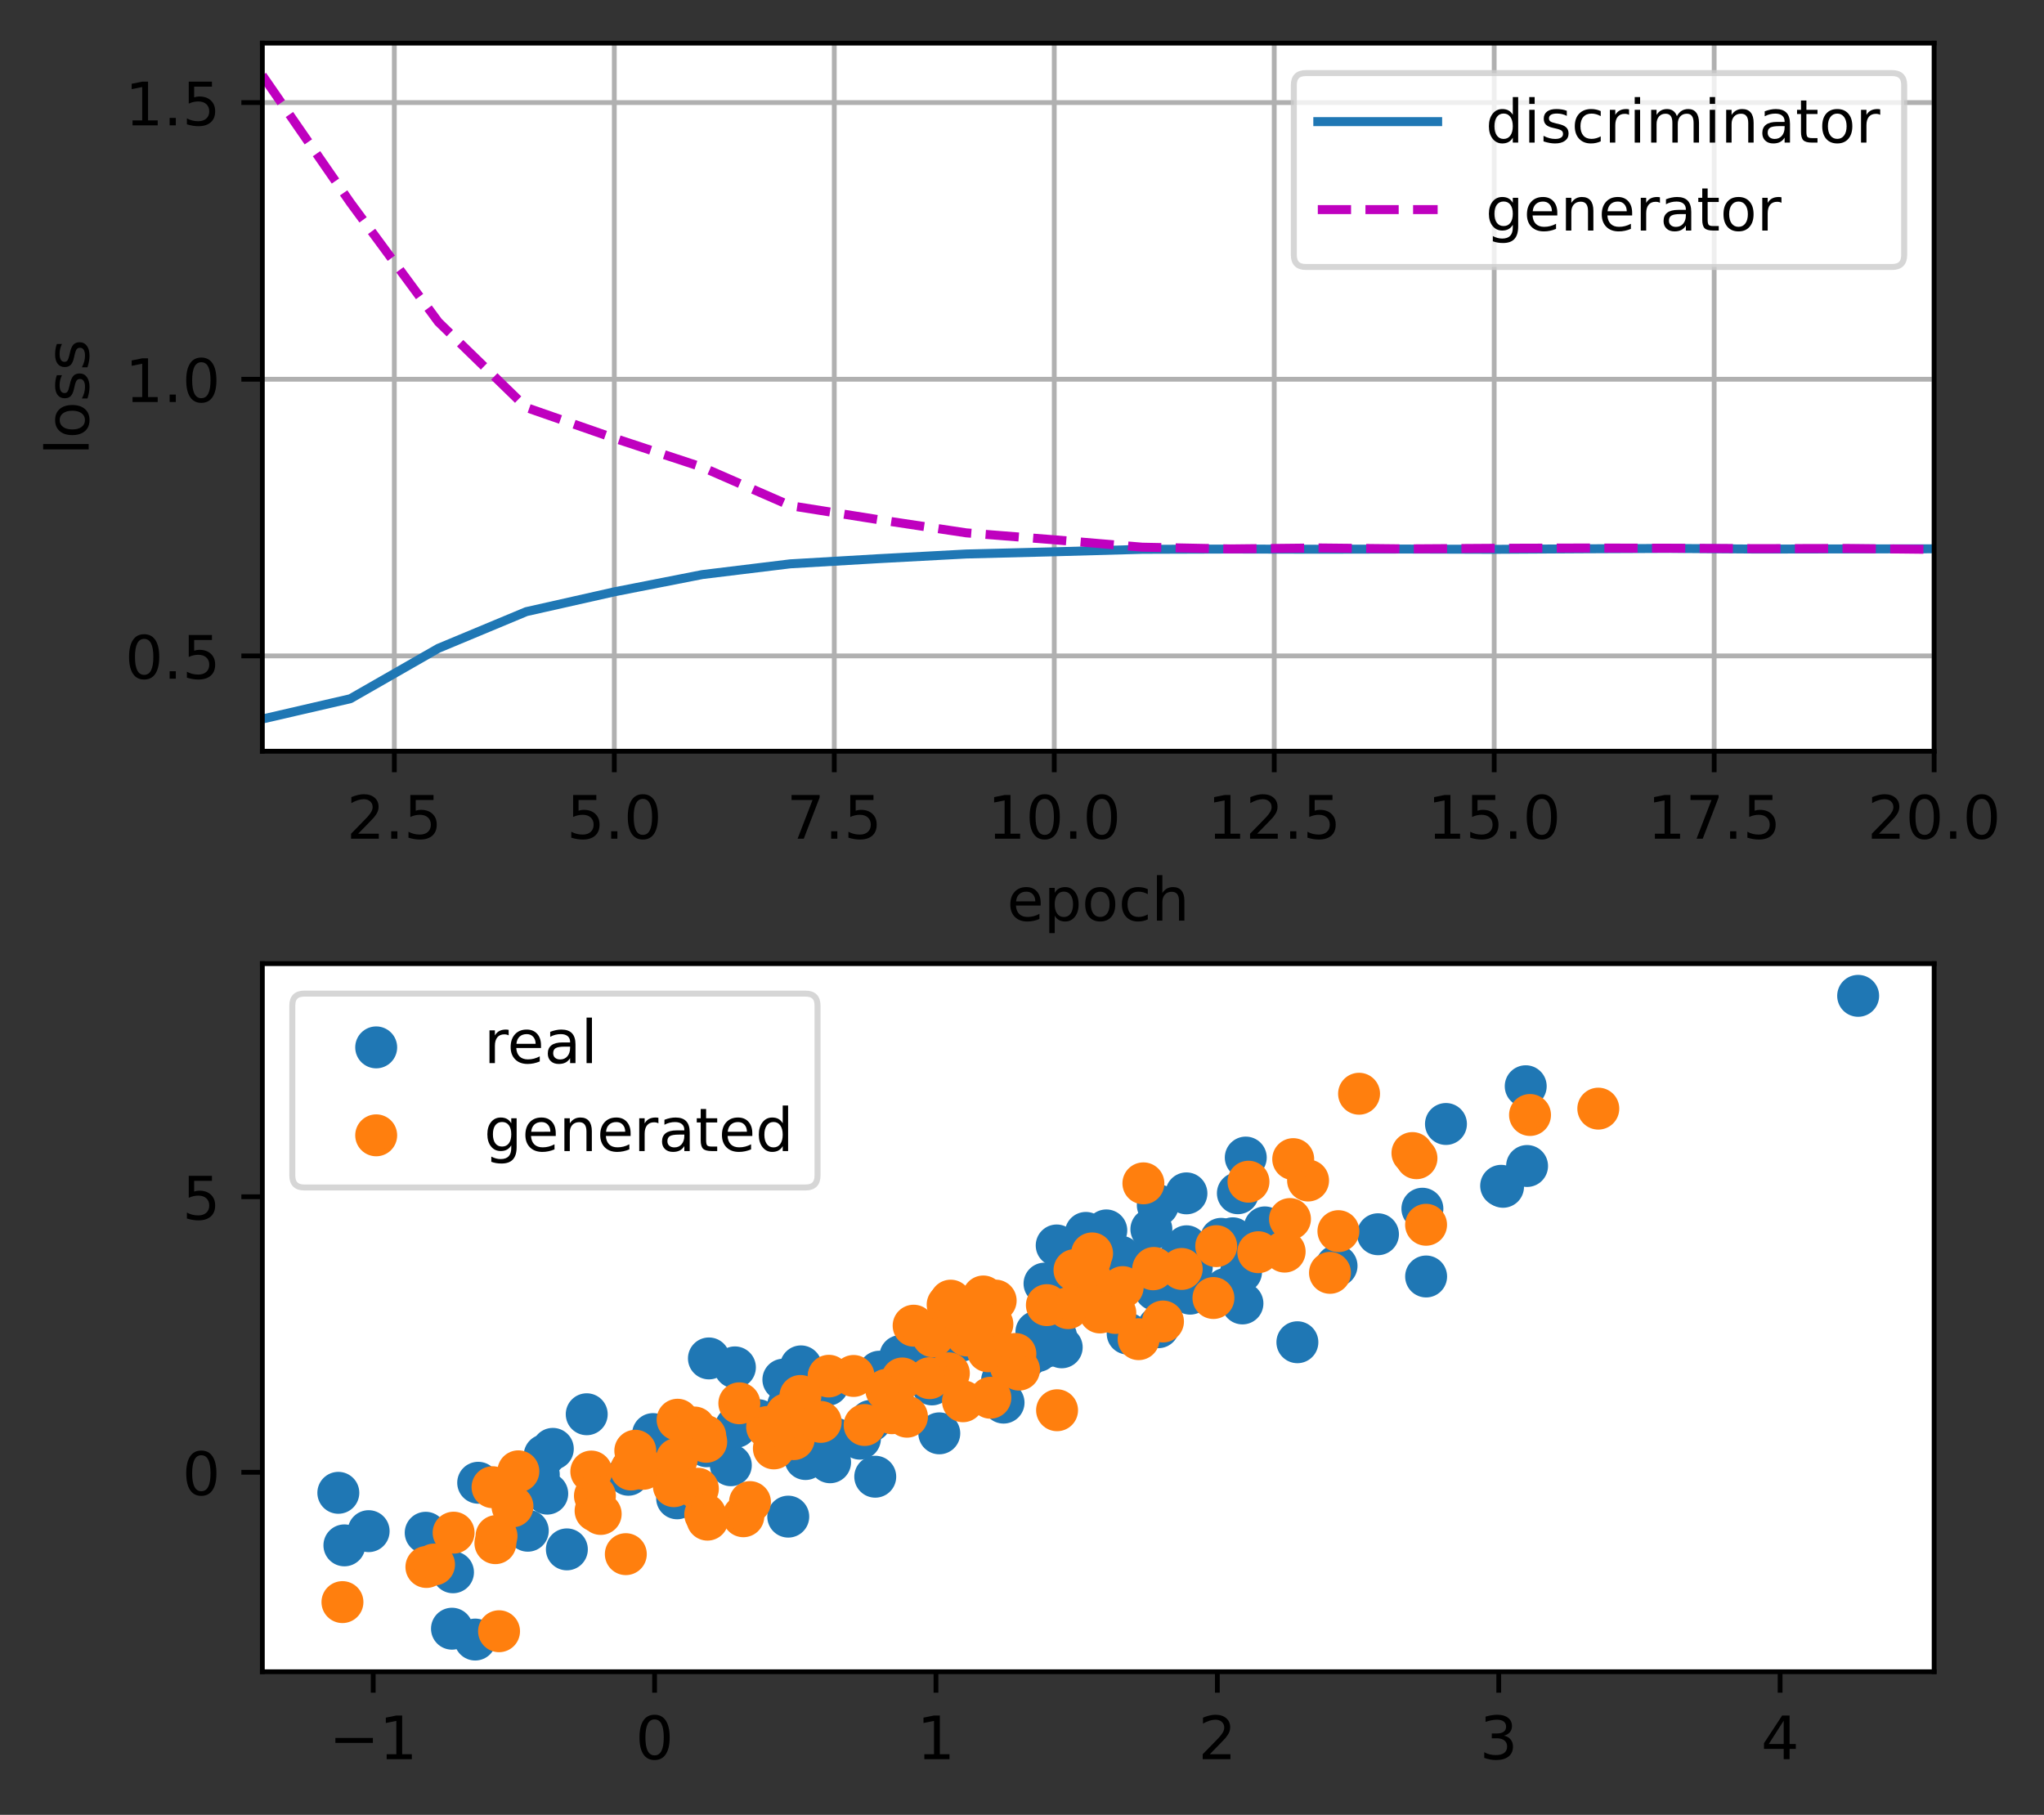 <?xml version="1.0" encoding="utf-8" standalone="no"?>
<!DOCTYPE svg PUBLIC "-//W3C//DTD SVG 1.1//EN"
  "http://www.w3.org/Graphics/SVG/1.1/DTD/svg11.dtd">
<!-- Created with matplotlib (https://matplotlib.org/) -->
<svg height="302.878pt" version="1.1" viewBox="0 0 341.114 302.878" width="341.114pt" xmlns="http://www.w3.org/2000/svg" xmlns:xlink="http://www.w3.org/1999/xlink">
 <rect x="0" y="0" width="341.114" height="302.878" fill="#333333" stroke="none"/>
 <defs>
  <style type="text/css">
*{stroke-linecap:butt;stroke-linejoin:round;}
  </style>
 </defs>
 <g id="figure_1">
  <g id="patch_1">
   <path d="M 0 302.878 
L 341.114 302.878 
L 341.114 0 
L 0 0 
z
" style="fill:none;"/>
  </g>
  <g id="axes_1">
   <g id="patch_2">
    <path d="M 43.781 125.374 
L 322.781 125.374 
L 322.781 7.2 
L 43.781 7.2 
z
" style="fill:#ffffff;"/>
   </g>
   <g id="matplotlib.axis_1">
    <g id="xtick_1">
     <g id="line2d_1">
      <path clip-path="url(#p4fa7389236)" d="M 65.808 125.374 
L 65.808 7.2 
" style="fill:none;stroke:#b0b0b0;stroke-linecap:square;stroke-width:0.8;"/>
     </g>
     <g id="line2d_2">
      <defs>
       <path d="M 0 0 
L 0 3.5 
" id="mb8981334cd" style="stroke:#000000;stroke-width:0.8;"/>
      </defs>
      <g>
       <use style="stroke:#000000;stroke-width:0.8;" x="65.808" xlink:href="#mb8981334cd" y="125.374"/>
      </g>
     </g>
     <g id="text_1">
      <!-- 2.5 -->
      <defs>
       <path d="M 19.188 8.297 
L 53.609 8.297 
L 53.609 0 
L 7.328 0 
L 7.328 8.297 
Q 12.938 14.109 22.625 23.891 
Q 32.328 33.688 34.812 36.531 
Q 39.547 41.844 41.422 45.531 
Q 43.312 49.219 43.312 52.781 
Q 43.312 58.594 39.234 62.25 
Q 35.156 65.922 28.609 65.922 
Q 23.969 65.922 18.812 64.312 
Q 13.672 62.703 7.812 59.422 
L 7.812 69.391 
Q 13.766 71.781 18.938 73 
Q 24.125 74.219 28.422 74.219 
Q 39.75 74.219 46.484 68.547 
Q 53.219 62.891 53.219 53.422 
Q 53.219 48.922 51.531 44.891 
Q 49.859 40.875 45.406 35.406 
Q 44.188 33.984 37.641 27.219 
Q 31.109 20.453 19.188 8.297 
z
" id="DejaVuSans-50"/>
       <path d="M 10.688 12.406 
L 21 12.406 
L 21 0 
L 10.688 0 
z
" id="DejaVuSans-46"/>
       <path d="M 10.797 72.906 
L 49.516 72.906 
L 49.516 64.594 
L 19.828 64.594 
L 19.828 46.734 
Q 21.969 47.469 24.109 47.828 
Q 26.266 48.188 28.422 48.188 
Q 40.625 48.188 47.75 41.5 
Q 54.891 34.812 54.891 23.391 
Q 54.891 11.625 47.562 5.094 
Q 40.234 -1.422 26.906 -1.422 
Q 22.312 -1.422 17.547 -0.641 
Q 12.797 0.141 7.719 1.703 
L 7.719 11.625 
Q 12.109 9.234 16.797 8.062 
Q 21.484 6.891 26.703 6.891 
Q 35.156 6.891 40.078 11.328 
Q 45.016 15.766 45.016 23.391 
Q 45.016 31 40.078 35.438 
Q 35.156 39.891 26.703 39.891 
Q 22.75 39.891 18.812 39.016 
Q 14.891 38.141 10.797 36.281 
z
" id="DejaVuSans-53"/>
      </defs>
      <g transform="translate(57.856 139.972)scale(0.1 -0.1)">
       <use xlink:href="#DejaVuSans-50"/>
       <use x="63.623" xlink:href="#DejaVuSans-46"/>
       <use x="95.41" xlink:href="#DejaVuSans-53"/>
      </g>
     </g>
    </g>
    <g id="xtick_2">
     <g id="line2d_3">
      <path clip-path="url(#p4fa7389236)" d="M 102.518 125.374 
L 102.518 7.2 
" style="fill:none;stroke:#b0b0b0;stroke-linecap:square;stroke-width:0.8;"/>
     </g>
     <g id="line2d_4">
      <g>
       <use style="stroke:#000000;stroke-width:0.8;" x="102.518" xlink:href="#mb8981334cd" y="125.374"/>
      </g>
     </g>
     <g id="text_2">
      <!-- 5.0 -->
      <defs>
       <path d="M 31.781 66.406 
Q 24.172 66.406 20.328 58.906 
Q 16.5 51.422 16.5 36.375 
Q 16.5 21.391 20.328 13.891 
Q 24.172 6.391 31.781 6.391 
Q 39.453 6.391 43.281 13.891 
Q 47.125 21.391 47.125 36.375 
Q 47.125 51.422 43.281 58.906 
Q 39.453 66.406 31.781 66.406 
z
M 31.781 74.219 
Q 44.047 74.219 50.516 64.516 
Q 56.984 54.828 56.984 36.375 
Q 56.984 17.969 50.516 8.266 
Q 44.047 -1.422 31.781 -1.422 
Q 19.531 -1.422 13.062 8.266 
Q 6.594 17.969 6.594 36.375 
Q 6.594 54.828 13.062 64.516 
Q 19.531 74.219 31.781 74.219 
z
" id="DejaVuSans-48"/>
      </defs>
      <g transform="translate(94.567 139.972)scale(0.1 -0.1)">
       <use xlink:href="#DejaVuSans-53"/>
       <use x="63.623" xlink:href="#DejaVuSans-46"/>
       <use x="95.41" xlink:href="#DejaVuSans-48"/>
      </g>
     </g>
    </g>
    <g id="xtick_3">
     <g id="line2d_5">
      <path clip-path="url(#p4fa7389236)" d="M 139.229 125.374 
L 139.229 7.2 
" style="fill:none;stroke:#b0b0b0;stroke-linecap:square;stroke-width:0.8;"/>
     </g>
     <g id="line2d_6">
      <g>
       <use style="stroke:#000000;stroke-width:0.8;" x="139.229" xlink:href="#mb8981334cd" y="125.374"/>
      </g>
     </g>
     <g id="text_3">
      <!-- 7.5 -->
      <defs>
       <path d="M 8.203 72.906 
L 55.078 72.906 
L 55.078 68.703 
L 28.609 0 
L 18.312 0 
L 43.219 64.594 
L 8.203 64.594 
z
" id="DejaVuSans-55"/>
      </defs>
      <g transform="translate(131.277 139.972)scale(0.1 -0.1)">
       <use xlink:href="#DejaVuSans-55"/>
       <use x="63.623" xlink:href="#DejaVuSans-46"/>
       <use x="95.41" xlink:href="#DejaVuSans-53"/>
      </g>
     </g>
    </g>
    <g id="xtick_4">
     <g id="line2d_7">
      <path clip-path="url(#p4fa7389236)" d="M 175.939 125.374 
L 175.939 7.2 
" style="fill:none;stroke:#b0b0b0;stroke-linecap:square;stroke-width:0.8;"/>
     </g>
     <g id="line2d_8">
      <g>
       <use style="stroke:#000000;stroke-width:0.8;" x="175.939" xlink:href="#mb8981334cd" y="125.374"/>
      </g>
     </g>
     <g id="text_4">
      <!-- 10.0 -->
      <defs>
       <path d="M 12.406 8.297 
L 28.516 8.297 
L 28.516 63.922 
L 10.984 60.406 
L 10.984 69.391 
L 28.422 72.906 
L 38.281 72.906 
L 38.281 8.297 
L 54.391 8.297 
L 54.391 0 
L 12.406 0 
z
" id="DejaVuSans-49"/>
      </defs>
      <g transform="translate(164.806 139.972)scale(0.1 -0.1)">
       <use xlink:href="#DejaVuSans-49"/>
       <use x="63.623" xlink:href="#DejaVuSans-48"/>
       <use x="127.246" xlink:href="#DejaVuSans-46"/>
       <use x="159.033" xlink:href="#DejaVuSans-48"/>
      </g>
     </g>
    </g>
    <g id="xtick_5">
     <g id="line2d_9">
      <path clip-path="url(#p4fa7389236)" d="M 212.65 125.374 
L 212.65 7.2 
" style="fill:none;stroke:#b0b0b0;stroke-linecap:square;stroke-width:0.8;"/>
     </g>
     <g id="line2d_10">
      <g>
       <use style="stroke:#000000;stroke-width:0.8;" x="212.65" xlink:href="#mb8981334cd" y="125.374"/>
      </g>
     </g>
     <g id="text_5">
      <!-- 12.5 -->
      <g transform="translate(201.517 139.972)scale(0.1 -0.1)">
       <use xlink:href="#DejaVuSans-49"/>
       <use x="63.623" xlink:href="#DejaVuSans-50"/>
       <use x="127.246" xlink:href="#DejaVuSans-46"/>
       <use x="159.033" xlink:href="#DejaVuSans-53"/>
      </g>
     </g>
    </g>
    <g id="xtick_6">
     <g id="line2d_11">
      <path clip-path="url(#p4fa7389236)" d="M 249.36 125.374 
L 249.36 7.2 
" style="fill:none;stroke:#b0b0b0;stroke-linecap:square;stroke-width:0.8;"/>
     </g>
     <g id="line2d_12">
      <g>
       <use style="stroke:#000000;stroke-width:0.8;" x="249.36" xlink:href="#mb8981334cd" y="125.374"/>
      </g>
     </g>
     <g id="text_6">
      <!-- 15.0 -->
      <g transform="translate(238.227 139.972)scale(0.1 -0.1)">
       <use xlink:href="#DejaVuSans-49"/>
       <use x="63.623" xlink:href="#DejaVuSans-53"/>
       <use x="127.246" xlink:href="#DejaVuSans-46"/>
       <use x="159.033" xlink:href="#DejaVuSans-48"/>
      </g>
     </g>
    </g>
    <g id="xtick_7">
     <g id="line2d_13">
      <path clip-path="url(#p4fa7389236)" d="M 286.071 125.374 
L 286.071 7.2 
" style="fill:none;stroke:#b0b0b0;stroke-linecap:square;stroke-width:0.8;"/>
     </g>
     <g id="line2d_14">
      <g>
       <use style="stroke:#000000;stroke-width:0.8;" x="286.071" xlink:href="#mb8981334cd" y="125.374"/>
      </g>
     </g>
     <g id="text_7">
      <!-- 17.5 -->
      <g transform="translate(274.938 139.972)scale(0.1 -0.1)">
       <use xlink:href="#DejaVuSans-49"/>
       <use x="63.623" xlink:href="#DejaVuSans-55"/>
       <use x="127.246" xlink:href="#DejaVuSans-46"/>
       <use x="159.033" xlink:href="#DejaVuSans-53"/>
      </g>
     </g>
    </g>
    <g id="xtick_8">
     <g id="line2d_15">
      <path clip-path="url(#p4fa7389236)" d="M 322.781 125.374 
L 322.781 7.2 
" style="fill:none;stroke:#b0b0b0;stroke-linecap:square;stroke-width:0.8;"/>
     </g>
     <g id="line2d_16">
      <g>
       <use style="stroke:#000000;stroke-width:0.8;" x="322.781" xlink:href="#mb8981334cd" y="125.374"/>
      </g>
     </g>
     <g id="text_8">
      <!-- 20.0 -->
      <g transform="translate(311.648 139.972)scale(0.1 -0.1)">
       <use xlink:href="#DejaVuSans-50"/>
       <use x="63.623" xlink:href="#DejaVuSans-48"/>
       <use x="127.246" xlink:href="#DejaVuSans-46"/>
       <use x="159.033" xlink:href="#DejaVuSans-48"/>
      </g>
     </g>
    </g>
    <g id="text_9">
     <!-- epoch -->
     <defs>
      <path d="M 56.203 29.594 
L 56.203 25.203 
L 14.891 25.203 
Q 15.484 15.922 20.484 11.062 
Q 25.484 6.203 34.422 6.203 
Q 39.594 6.203 44.453 7.469 
Q 49.312 8.734 54.109 11.281 
L 54.109 2.781 
Q 49.266 0.734 44.188 -0.344 
Q 39.109 -1.422 33.891 -1.422 
Q 20.797 -1.422 13.156 6.188 
Q 5.516 13.812 5.516 26.812 
Q 5.516 40.234 12.766 48.109 
Q 20.016 56 32.328 56 
Q 43.359 56 49.781 48.891 
Q 56.203 41.797 56.203 29.594 
z
M 47.219 32.234 
Q 47.125 39.594 43.094 43.984 
Q 39.062 48.391 32.422 48.391 
Q 24.906 48.391 20.391 44.141 
Q 15.875 39.891 15.188 32.172 
z
" id="DejaVuSans-101"/>
      <path d="M 18.109 8.203 
L 18.109 -20.797 
L 9.078 -20.797 
L 9.078 54.688 
L 18.109 54.688 
L 18.109 46.391 
Q 20.953 51.266 25.266 53.625 
Q 29.594 56 35.594 56 
Q 45.562 56 51.781 48.094 
Q 58.016 40.188 58.016 27.297 
Q 58.016 14.406 51.781 6.484 
Q 45.562 -1.422 35.594 -1.422 
Q 29.594 -1.422 25.266 0.953 
Q 20.953 3.328 18.109 8.203 
z
M 48.688 27.297 
Q 48.688 37.203 44.609 42.844 
Q 40.531 48.484 33.406 48.484 
Q 26.266 48.484 22.188 42.844 
Q 18.109 37.203 18.109 27.297 
Q 18.109 17.391 22.188 11.75 
Q 26.266 6.109 33.406 6.109 
Q 40.531 6.109 44.609 11.75 
Q 48.688 17.391 48.688 27.297 
z
" id="DejaVuSans-112"/>
      <path d="M 30.609 48.391 
Q 23.391 48.391 19.188 42.75 
Q 14.984 37.109 14.984 27.297 
Q 14.984 17.484 19.156 11.844 
Q 23.344 6.203 30.609 6.203 
Q 37.797 6.203 41.984 11.859 
Q 46.188 17.531 46.188 27.297 
Q 46.188 37.016 41.984 42.703 
Q 37.797 48.391 30.609 48.391 
z
M 30.609 56 
Q 42.328 56 49.016 48.375 
Q 55.719 40.766 55.719 27.297 
Q 55.719 13.875 49.016 6.219 
Q 42.328 -1.422 30.609 -1.422 
Q 18.844 -1.422 12.172 6.219 
Q 5.516 13.875 5.516 27.297 
Q 5.516 40.766 12.172 48.375 
Q 18.844 56 30.609 56 
z
" id="DejaVuSans-111"/>
      <path d="M 48.781 52.594 
L 48.781 44.188 
Q 44.969 46.297 41.141 47.344 
Q 37.312 48.391 33.406 48.391 
Q 24.656 48.391 19.812 42.844 
Q 14.984 37.312 14.984 27.297 
Q 14.984 17.281 19.812 11.734 
Q 24.656 6.203 33.406 6.203 
Q 37.312 6.203 41.141 7.25 
Q 44.969 8.297 48.781 10.406 
L 48.781 2.094 
Q 45.016 0.344 40.984 -0.531 
Q 36.969 -1.422 32.422 -1.422 
Q 20.062 -1.422 12.781 6.344 
Q 5.516 14.109 5.516 27.297 
Q 5.516 40.672 12.859 48.328 
Q 20.219 56 33.016 56 
Q 37.156 56 41.109 55.141 
Q 45.062 54.297 48.781 52.594 
z
" id="DejaVuSans-99"/>
      <path d="M 54.891 33.016 
L 54.891 0 
L 45.906 0 
L 45.906 32.719 
Q 45.906 40.484 42.875 44.328 
Q 39.844 48.188 33.797 48.188 
Q 26.516 48.188 22.312 43.547 
Q 18.109 38.922 18.109 30.906 
L 18.109 0 
L 9.078 0 
L 9.078 75.984 
L 18.109 75.984 
L 18.109 46.188 
Q 21.344 51.125 25.703 53.562 
Q 30.078 56 35.797 56 
Q 45.219 56 50.047 50.172 
Q 54.891 44.344 54.891 33.016 
z
" id="DejaVuSans-104"/>
     </defs>
     <g transform="translate(168.053 153.65)scale(0.1 -0.1)">
      <use xlink:href="#DejaVuSans-101"/>
      <use x="61.523" xlink:href="#DejaVuSans-112"/>
      <use x="125" xlink:href="#DejaVuSans-111"/>
      <use x="186.182" xlink:href="#DejaVuSans-99"/>
      <use x="241.162" xlink:href="#DejaVuSans-104"/>
     </g>
    </g>
   </g>
   <g id="matplotlib.axis_2">
    <g id="ytick_1">
     <g id="line2d_17">
      <path clip-path="url(#p4fa7389236)" d="M 43.781 109.469 
L 322.781 109.469 
" style="fill:none;stroke:#b0b0b0;stroke-linecap:square;stroke-width:0.8;"/>
     </g>
     <g id="line2d_18">
      <defs>
       <path d="M 0 0 
L -3.5 0 
" id="mced2d5449f" style="stroke:#000000;stroke-width:0.8;"/>
      </defs>
      <g>
       <use style="stroke:#000000;stroke-width:0.8;" x="43.781" xlink:href="#mced2d5449f" y="109.469"/>
      </g>
     </g>
     <g id="text_10">
      <!-- 0.5 -->
      <g transform="translate(20.878 113.268)scale(0.1 -0.1)">
       <use xlink:href="#DejaVuSans-48"/>
       <use x="63.623" xlink:href="#DejaVuSans-46"/>
       <use x="95.41" xlink:href="#DejaVuSans-53"/>
      </g>
     </g>
    </g>
    <g id="ytick_2">
     <g id="line2d_19">
      <path clip-path="url(#p4fa7389236)" d="M 43.781 63.295 
L 322.781 63.295 
" style="fill:none;stroke:#b0b0b0;stroke-linecap:square;stroke-width:0.8;"/>
     </g>
     <g id="line2d_20">
      <g>
       <use style="stroke:#000000;stroke-width:0.8;" x="43.781" xlink:href="#mced2d5449f" y="63.295"/>
      </g>
     </g>
     <g id="text_11">
      <!-- 1.0 -->
      <g transform="translate(20.878 67.094)scale(0.1 -0.1)">
       <use xlink:href="#DejaVuSans-49"/>
       <use x="63.623" xlink:href="#DejaVuSans-46"/>
       <use x="95.41" xlink:href="#DejaVuSans-48"/>
      </g>
     </g>
    </g>
    <g id="ytick_3">
     <g id="line2d_21">
      <path clip-path="url(#p4fa7389236)" d="M 43.781 17.121 
L 322.781 17.121 
" style="fill:none;stroke:#b0b0b0;stroke-linecap:square;stroke-width:0.8;"/>
     </g>
     <g id="line2d_22">
      <g>
       <use style="stroke:#000000;stroke-width:0.8;" x="43.781" xlink:href="#mced2d5449f" y="17.121"/>
      </g>
     </g>
     <g id="text_12">
      <!-- 1.5 -->
      <g transform="translate(20.878 20.92)scale(0.1 -0.1)">
       <use xlink:href="#DejaVuSans-49"/>
       <use x="63.623" xlink:href="#DejaVuSans-46"/>
       <use x="95.41" xlink:href="#DejaVuSans-53"/>
      </g>
     </g>
    </g>
    <g id="text_13">
     <!-- loss -->
     <defs>
      <path d="M 9.422 75.984 
L 18.406 75.984 
L 18.406 0 
L 9.422 0 
z
" id="DejaVuSans-108"/>
      <path d="M 44.281 53.078 
L 44.281 44.578 
Q 40.484 46.531 36.375 47.5 
Q 32.281 48.484 27.875 48.484 
Q 21.188 48.484 17.844 46.438 
Q 14.5 44.391 14.5 40.281 
Q 14.5 37.156 16.891 35.375 
Q 19.281 33.594 26.516 31.984 
L 29.594 31.297 
Q 39.156 29.25 43.188 25.516 
Q 47.219 21.781 47.219 15.094 
Q 47.219 7.469 41.188 3.016 
Q 35.156 -1.422 24.609 -1.422 
Q 20.219 -1.422 15.453 -0.562 
Q 10.688 0.297 5.422 2 
L 5.422 11.281 
Q 10.406 8.688 15.234 7.391 
Q 20.062 6.109 24.812 6.109 
Q 31.156 6.109 34.562 8.281 
Q 37.984 10.453 37.984 14.406 
Q 37.984 18.062 35.516 20.016 
Q 33.062 21.969 24.703 23.781 
L 21.578 24.516 
Q 13.234 26.266 9.516 29.906 
Q 5.812 33.547 5.812 39.891 
Q 5.812 47.609 11.281 51.797 
Q 16.75 56 26.812 56 
Q 31.781 56 36.172 55.266 
Q 40.578 54.547 44.281 53.078 
z
" id="DejaVuSans-115"/>
     </defs>
     <g transform="translate(14.798 75.945)rotate(-90)scale(0.1 -0.1)">
      <use xlink:href="#DejaVuSans-108"/>
      <use x="27.783" xlink:href="#DejaVuSans-111"/>
      <use x="88.965" xlink:href="#DejaVuSans-115"/>
      <use x="141.064" xlink:href="#DejaVuSans-115"/>
     </g>
    </g>
   </g>
   <g id="line2d_23">
    <path clip-path="url(#p4fa7389236)" d="M 43.781 120.002 
L 58.465 116.611 
L 73.15 108.201 
L 87.834 102.078 
L 102.518 98.773 
L 117.202 95.89 
L 131.887 94.1 
L 146.571 93.242 
L 161.255 92.458 
L 175.939 92.089 
L 190.623 91.679 
L 205.308 91.633 
L 219.992 91.664 
L 234.676 91.634 
L 249.36 91.68 
L 264.044 91.593 
L 278.729 91.528 
L 293.413 91.637 
L 308.097 91.611 
L 322.781 91.59 
" style="fill:none;stroke:#1f77b4;stroke-linecap:square;stroke-width:1.5;"/>
   </g>
   <g id="line2d_24">
    <path clip-path="url(#p4fa7389236)" d="M 43.781 12.572 
L 58.465 33.807 
L 73.15 53.73 
L 87.834 68.019 
L 102.518 73.134 
L 117.202 77.974 
L 131.887 84.393 
L 146.571 86.722 
L 161.255 88.93 
L 175.939 90.087 
L 190.623 91.32 
L 205.308 91.61 
L 219.992 91.448 
L 234.676 91.602 
L 249.36 91.504 
L 264.044 91.459 
L 278.729 91.49 
L 293.413 91.561 
L 308.097 91.53 
L 322.781 91.692 
" style="fill:none;stroke:#bf00bf;stroke-dasharray:5.55,2.4;stroke-dashoffset:0;stroke-width:1.5;"/>
   </g>
   <g id="patch_3">
    <path d="M 43.781 125.374 
L 43.781 7.2 
" style="fill:none;stroke:#000000;stroke-linecap:square;stroke-linejoin:miter;stroke-width:0.8;"/>
   </g>
   <g id="patch_4">
    <path d="M 322.781 125.374 
L 322.781 7.2 
" style="fill:none;stroke:#000000;stroke-linecap:square;stroke-linejoin:miter;stroke-width:0.8;"/>
   </g>
   <g id="patch_5">
    <path d="M 43.781 125.374 
L 322.781 125.374 
" style="fill:none;stroke:#000000;stroke-linecap:square;stroke-linejoin:miter;stroke-width:0.8;"/>
   </g>
   <g id="patch_6">
    <path d="M 43.781 7.2 
L 322.781 7.2 
" style="fill:none;stroke:#000000;stroke-linecap:square;stroke-linejoin:miter;stroke-width:0.8;"/>
   </g>
   <g id="legend_1">
    <g id="patch_7">
     <path d="M 217.923 44.556 
L 315.781 44.556 
Q 317.781 44.556 317.781 42.556 
L 317.781 14.2 
Q 317.781 12.2 315.781 12.2 
L 217.923 12.2 
Q 215.923 12.2 215.923 14.2 
L 215.923 42.556 
Q 215.923 44.556 217.923 44.556 
z
" style="fill:#ffffff;opacity:0.8;stroke:#cccccc;stroke-linejoin:miter;"/>
    </g>
    <g id="line2d_25">
     <path d="M 219.923 20.298 
L 239.923 20.298 
" style="fill:none;stroke:#1f77b4;stroke-linecap:square;stroke-width:1.5;"/>
    </g>
    <g id="line2d_26"/>
    <g id="text_14">
     <!-- discriminator -->
     <defs>
      <path d="M 45.406 46.391 
L 45.406 75.984 
L 54.391 75.984 
L 54.391 0 
L 45.406 0 
L 45.406 8.203 
Q 42.578 3.328 38.25 0.953 
Q 33.938 -1.422 27.875 -1.422 
Q 17.969 -1.422 11.734 6.484 
Q 5.516 14.406 5.516 27.297 
Q 5.516 40.188 11.734 48.094 
Q 17.969 56 27.875 56 
Q 33.938 56 38.25 53.625 
Q 42.578 51.266 45.406 46.391 
z
M 14.797 27.297 
Q 14.797 17.391 18.875 11.75 
Q 22.953 6.109 30.078 6.109 
Q 37.203 6.109 41.297 11.75 
Q 45.406 17.391 45.406 27.297 
Q 45.406 37.203 41.297 42.844 
Q 37.203 48.484 30.078 48.484 
Q 22.953 48.484 18.875 42.844 
Q 14.797 37.203 14.797 27.297 
z
" id="DejaVuSans-100"/>
      <path d="M 9.422 54.688 
L 18.406 54.688 
L 18.406 0 
L 9.422 0 
z
M 9.422 75.984 
L 18.406 75.984 
L 18.406 64.594 
L 9.422 64.594 
z
" id="DejaVuSans-105"/>
      <path d="M 41.109 46.297 
Q 39.594 47.172 37.812 47.578 
Q 36.031 48 33.891 48 
Q 26.266 48 22.188 43.047 
Q 18.109 38.094 18.109 28.812 
L 18.109 0 
L 9.078 0 
L 9.078 54.688 
L 18.109 54.688 
L 18.109 46.188 
Q 20.953 51.172 25.484 53.578 
Q 30.031 56 36.531 56 
Q 37.453 56 38.578 55.875 
Q 39.703 55.766 41.062 55.516 
z
" id="DejaVuSans-114"/>
      <path d="M 52 44.188 
Q 55.375 50.25 60.062 53.125 
Q 64.75 56 71.094 56 
Q 79.641 56 84.281 50.016 
Q 88.922 44.047 88.922 33.016 
L 88.922 0 
L 79.891 0 
L 79.891 32.719 
Q 79.891 40.578 77.094 44.375 
Q 74.312 48.188 68.609 48.188 
Q 61.625 48.188 57.562 43.547 
Q 53.516 38.922 53.516 30.906 
L 53.516 0 
L 44.484 0 
L 44.484 32.719 
Q 44.484 40.625 41.703 44.406 
Q 38.922 48.188 33.109 48.188 
Q 26.219 48.188 22.156 43.531 
Q 18.109 38.875 18.109 30.906 
L 18.109 0 
L 9.078 0 
L 9.078 54.688 
L 18.109 54.688 
L 18.109 46.188 
Q 21.188 51.219 25.484 53.609 
Q 29.781 56 35.688 56 
Q 41.656 56 45.828 52.969 
Q 50 49.953 52 44.188 
z
" id="DejaVuSans-109"/>
      <path d="M 54.891 33.016 
L 54.891 0 
L 45.906 0 
L 45.906 32.719 
Q 45.906 40.484 42.875 44.328 
Q 39.844 48.188 33.797 48.188 
Q 26.516 48.188 22.312 43.547 
Q 18.109 38.922 18.109 30.906 
L 18.109 0 
L 9.078 0 
L 9.078 54.688 
L 18.109 54.688 
L 18.109 46.188 
Q 21.344 51.125 25.703 53.562 
Q 30.078 56 35.797 56 
Q 45.219 56 50.047 50.172 
Q 54.891 44.344 54.891 33.016 
z
" id="DejaVuSans-110"/>
      <path d="M 34.281 27.484 
Q 23.391 27.484 19.188 25 
Q 14.984 22.516 14.984 16.5 
Q 14.984 11.719 18.141 8.906 
Q 21.297 6.109 26.703 6.109 
Q 34.188 6.109 38.703 11.406 
Q 43.219 16.703 43.219 25.484 
L 43.219 27.484 
z
M 52.203 31.203 
L 52.203 0 
L 43.219 0 
L 43.219 8.297 
Q 40.141 3.328 35.547 0.953 
Q 30.953 -1.422 24.312 -1.422 
Q 15.922 -1.422 10.953 3.297 
Q 6 8.016 6 15.922 
Q 6 25.141 12.172 29.828 
Q 18.359 34.516 30.609 34.516 
L 43.219 34.516 
L 43.219 35.406 
Q 43.219 41.609 39.141 45 
Q 35.062 48.391 27.688 48.391 
Q 23 48.391 18.547 47.266 
Q 14.109 46.141 10.016 43.891 
L 10.016 52.203 
Q 14.938 54.109 19.578 55.047 
Q 24.219 56 28.609 56 
Q 40.484 56 46.344 49.844 
Q 52.203 43.703 52.203 31.203 
z
" id="DejaVuSans-97"/>
      <path d="M 18.312 70.219 
L 18.312 54.688 
L 36.812 54.688 
L 36.812 47.703 
L 18.312 47.703 
L 18.312 18.016 
Q 18.312 11.328 20.141 9.422 
Q 21.969 7.516 27.594 7.516 
L 36.812 7.516 
L 36.812 0 
L 27.594 0 
Q 17.188 0 13.234 3.875 
Q 9.281 7.766 9.281 18.016 
L 9.281 47.703 
L 2.688 47.703 
L 2.688 54.688 
L 9.281 54.688 
L 9.281 70.219 
z
" id="DejaVuSans-116"/>
     </defs>
     <g transform="translate(247.923 23.798)scale(0.1 -0.1)">
      <use xlink:href="#DejaVuSans-100"/>
      <use x="63.477" xlink:href="#DejaVuSans-105"/>
      <use x="91.26" xlink:href="#DejaVuSans-115"/>
      <use x="143.359" xlink:href="#DejaVuSans-99"/>
      <use x="198.34" xlink:href="#DejaVuSans-114"/>
      <use x="239.453" xlink:href="#DejaVuSans-105"/>
      <use x="267.236" xlink:href="#DejaVuSans-109"/>
      <use x="364.648" xlink:href="#DejaVuSans-105"/>
      <use x="392.432" xlink:href="#DejaVuSans-110"/>
      <use x="455.811" xlink:href="#DejaVuSans-97"/>
      <use x="517.09" xlink:href="#DejaVuSans-116"/>
      <use x="556.299" xlink:href="#DejaVuSans-111"/>
      <use x="617.48" xlink:href="#DejaVuSans-114"/>
     </g>
    </g>
    <g id="line2d_27">
     <path d="M 219.923 34.977 
L 239.923 34.977 
" style="fill:none;stroke:#bf00bf;stroke-dasharray:5.55,2.4;stroke-dashoffset:0;stroke-width:1.5;"/>
    </g>
    <g id="line2d_28"/>
    <g id="text_15">
     <!-- generator -->
     <defs>
      <path d="M 45.406 27.984 
Q 45.406 37.75 41.375 43.109 
Q 37.359 48.484 30.078 48.484 
Q 22.859 48.484 18.828 43.109 
Q 14.797 37.75 14.797 27.984 
Q 14.797 18.266 18.828 12.891 
Q 22.859 7.516 30.078 7.516 
Q 37.359 7.516 41.375 12.891 
Q 45.406 18.266 45.406 27.984 
z
M 54.391 6.781 
Q 54.391 -7.172 48.188 -13.984 
Q 42 -20.797 29.203 -20.797 
Q 24.469 -20.797 20.266 -20.094 
Q 16.062 -19.391 12.109 -17.922 
L 12.109 -9.188 
Q 16.062 -11.328 19.922 -12.344 
Q 23.781 -13.375 27.781 -13.375 
Q 36.625 -13.375 41.016 -8.766 
Q 45.406 -4.156 45.406 5.172 
L 45.406 9.625 
Q 42.625 4.781 38.281 2.391 
Q 33.938 0 27.875 0 
Q 17.828 0 11.672 7.656 
Q 5.516 15.328 5.516 27.984 
Q 5.516 40.672 11.672 48.328 
Q 17.828 56 27.875 56 
Q 33.938 56 38.281 53.609 
Q 42.625 51.219 45.406 46.391 
L 45.406 54.688 
L 54.391 54.688 
z
" id="DejaVuSans-103"/>
     </defs>
     <g transform="translate(247.923 38.477)scale(0.1 -0.1)">
      <use xlink:href="#DejaVuSans-103"/>
      <use x="63.477" xlink:href="#DejaVuSans-101"/>
      <use x="125" xlink:href="#DejaVuSans-110"/>
      <use x="188.379" xlink:href="#DejaVuSans-101"/>
      <use x="249.902" xlink:href="#DejaVuSans-114"/>
      <use x="291.016" xlink:href="#DejaVuSans-97"/>
      <use x="352.295" xlink:href="#DejaVuSans-116"/>
      <use x="391.504" xlink:href="#DejaVuSans-111"/>
      <use x="452.686" xlink:href="#DejaVuSans-114"/>
     </g>
    </g>
   </g>
  </g>
  <g id="axes_2">
   <g id="patch_8">
    <path d="M 43.781 279 
L 322.781 279 
L 322.781 160.826 
L 43.781 160.826 
z
" style="fill:#ffffff;"/>
   </g>
   <g id="PathCollection_1">
    <defs>
     <path d="M 0 3 
C 0.796 3 1.559 2.684 2.121 2.121 
C 2.684 1.559 3 0.796 3 0 
C 3 -0.796 2.684 -1.559 2.121 -2.121 
C 1.559 -2.684 0.796 -3 0 -3 
C -0.796 -3 -1.559 -2.684 -2.121 -2.121 
C -2.684 -1.559 -3 -0.796 -3 0 
C -3 0.796 -2.684 1.559 -2.121 2.121 
C -1.559 2.684 -0.796 3 0 3 
z
" id="ma1b851f794" style="stroke:#1f77b4;"/>
    </defs>
    <g clip-path="url(#pc4fc500f43)">
     <use style="fill:#1f77b4;stroke:#1f77b4;" x="254.621" xlink:href="#ma1b851f794" y="181.284"/>
     <use style="fill:#1f77b4;stroke:#1f77b4;" x="190.275" xlink:href="#ma1b851f794" y="210.859"/>
     <use style="fill:#1f77b4;stroke:#1f77b4;" x="203.792" xlink:href="#ma1b851f794" y="206.751"/>
     <use style="fill:#1f77b4;stroke:#1f77b4;" x="211.077" xlink:href="#ma1b851f794" y="204.841"/>
     <use style="fill:#1f77b4;stroke:#1f77b4;" x="250.521" xlink:href="#ma1b851f794" y="197.901"/>
     <use style="fill:#1f77b4;stroke:#1f77b4;" x="90.902" xlink:href="#ma1b851f794" y="242.865"/>
     <use style="fill:#1f77b4;stroke:#1f77b4;" x="75.599" xlink:href="#ma1b851f794" y="262.402"/>
     <use style="fill:#1f77b4;stroke:#1f77b4;" x="146.066" xlink:href="#ma1b851f794" y="246.452"/>
     <use style="fill:#1f77b4;stroke:#1f77b4;" x="180.865" xlink:href="#ma1b851f794" y="214.174"/>
     <use style="fill:#1f77b4;stroke:#1f77b4;" x="56.463" xlink:href="#ma1b851f794" y="249.14"/>
     <use style="fill:#1f77b4;stroke:#1f77b4;" x="57.477" xlink:href="#ma1b851f794" y="257.909"/>
     <use style="fill:#1f77b4;stroke:#1f77b4;" x="149.009" xlink:href="#ma1b851f794" y="233.668"/>
     <use style="fill:#1f77b4;stroke:#1f77b4;" x="170.876" xlink:href="#ma1b851f794" y="225.955"/>
     <use style="fill:#1f77b4;stroke:#1f77b4;" x="155.091" xlink:href="#ma1b851f794" y="228.625"/>
     <use style="fill:#1f77b4;stroke:#1f77b4;" x="131.525" xlink:href="#ma1b851f794" y="234.555"/>
     <use style="fill:#1f77b4;stroke:#1f77b4;" x="153.212" xlink:href="#ma1b851f794" y="225.849"/>
     <use style="fill:#1f77b4;stroke:#1f77b4;" x="180.501" xlink:href="#ma1b851f794" y="214.124"/>
     <use style="fill:#1f77b4;stroke:#1f77b4;" x="237.999" xlink:href="#ma1b851f794" y="213.035"/>
     <use style="fill:#1f77b4;stroke:#1f77b4;" x="183.373" xlink:href="#ma1b851f794" y="209.748"/>
     <use style="fill:#1f77b4;stroke:#1f77b4;" x="175.753" xlink:href="#ma1b851f794" y="223.614"/>
     <use style="fill:#1f77b4;stroke:#1f77b4;" x="197.998" xlink:href="#ma1b851f794" y="199.164"/>
     <use style="fill:#1f77b4;stroke:#1f77b4;" x="167.229" xlink:href="#ma1b851f794" y="230.382"/>
     <use style="fill:#1f77b4;stroke:#1f77b4;" x="110.345" xlink:href="#ma1b851f794" y="244.932"/>
     <use style="fill:#1f77b4;stroke:#1f77b4;" x="131.549" xlink:href="#ma1b851f794" y="253.115"/>
     <use style="fill:#1f77b4;stroke:#1f77b4;" x="121.965" xlink:href="#ma1b851f794" y="244.536"/>
     <use style="fill:#1f77b4;stroke:#1f77b4;" x="187.001" xlink:href="#ma1b851f794" y="209.729"/>
     <use style="fill:#1f77b4;stroke:#1f77b4;" x="88.08" xlink:href="#ma1b851f794" y="255.467"/>
     <use style="fill:#1f77b4;stroke:#1f77b4;" x="104.864" xlink:href="#ma1b851f794" y="246.13"/>
     <use style="fill:#1f77b4;stroke:#1f77b4;" x="105.603" xlink:href="#ma1b851f794" y="244.883"/>
     <use style="fill:#1f77b4;stroke:#1f77b4;" x="91.327" xlink:href="#ma1b851f794" y="249.277"/>
     <use style="fill:#1f77b4;stroke:#1f77b4;" x="79.803" xlink:href="#ma1b851f794" y="247.46"/>
     <use style="fill:#1f77b4;stroke:#1f77b4;" x="122.646" xlink:href="#ma1b851f794" y="228.204"/>
     <use style="fill:#1f77b4;stroke:#1f77b4;" x="223.051" xlink:href="#ma1b851f794" y="211.265"/>
     <use style="fill:#1f77b4;stroke:#1f77b4;" x="198.889" xlink:href="#ma1b851f794" y="211.501"/>
     <use style="fill:#1f77b4;stroke:#1f77b4;" x="126.557" xlink:href="#ma1b851f794" y="237.019"/>
     <use style="fill:#1f77b4;stroke:#1f77b4;" x="206.584" xlink:href="#ma1b851f794" y="199.145"/>
     <use style="fill:#1f77b4;stroke:#1f77b4;" x="108.228" xlink:href="#ma1b851f794" y="242.866"/>
     <use style="fill:#1f77b4;stroke:#1f77b4;" x="134.429" xlink:href="#ma1b851f794" y="243.503"/>
     <use style="fill:#1f77b4;stroke:#1f77b4;" x="176.239" xlink:href="#ma1b851f794" y="223.013"/>
     <use style="fill:#1f77b4;stroke:#1f77b4;" x="207.347" xlink:href="#ma1b851f794" y="217.534"/>
     <use style="fill:#1f77b4;stroke:#1f77b4;" x="94.602" xlink:href="#ma1b851f794" y="258.579"/>
     <use style="fill:#1f77b4;stroke:#1f77b4;" x="131.524" xlink:href="#ma1b851f794" y="236.477"/>
     <use style="fill:#1f77b4;stroke:#1f77b4;" x="254.846" xlink:href="#ma1b851f794" y="194.596"/>
     <use style="fill:#1f77b4;stroke:#1f77b4;" x="173.147" xlink:href="#ma1b851f794" y="225.482"/>
     <use style="fill:#1f77b4;stroke:#1f77b4;" x="188.192" xlink:href="#ma1b851f794" y="222.566"/>
     <use style="fill:#1f77b4;stroke:#1f77b4;" x="193.22" xlink:href="#ma1b851f794" y="201.142"/>
     <use style="fill:#1f77b4;stroke:#1f77b4;" x="138.531" xlink:href="#ma1b851f794" y="244.042"/>
     <use style="fill:#1f77b4;stroke:#1f77b4;" x="79.302" xlink:href="#ma1b851f794" y="273.628"/>
     <use style="fill:#1f77b4;stroke:#1f77b4;" x="193.311" xlink:href="#ma1b851f794" y="221.506"/>
     <use style="fill:#1f77b4;stroke:#1f77b4;" x="139.339" xlink:href="#ma1b851f794" y="240.087"/>
     <use style="fill:#1f77b4;stroke:#1f77b4;" x="174.871" xlink:href="#ma1b851f794" y="224.673"/>
     <use style="fill:#1f77b4;stroke:#1f77b4;" x="89.921" xlink:href="#ma1b851f794" y="246.12"/>
     <use style="fill:#1f77b4;stroke:#1f77b4;" x="175.724" xlink:href="#ma1b851f794" y="222.751"/>
     <use style="fill:#1f77b4;stroke:#1f77b4;" x="229.964" xlink:href="#ma1b851f794" y="205.986"/>
     <use style="fill:#1f77b4;stroke:#1f77b4;" x="171.263" xlink:href="#ma1b851f794" y="226.519"/>
     <use style="fill:#1f77b4;stroke:#1f77b4;" x="174.315" xlink:href="#ma1b851f794" y="214.224"/>
     <use style="fill:#1f77b4;stroke:#1f77b4;" x="216.515" xlink:href="#ma1b851f794" y="224.01"/>
     <use style="fill:#1f77b4;stroke:#1f77b4;" x="97.916" xlink:href="#ma1b851f794" y="236.027"/>
     <use style="fill:#1f77b4;stroke:#1f77b4;" x="155.53" xlink:href="#ma1b851f794" y="231.049"/>
     <use style="fill:#1f77b4;stroke:#1f77b4;" x="145.279" xlink:href="#ma1b851f794" y="237.14"/>
     <use style="fill:#1f77b4;stroke:#1f77b4;" x="156.755" xlink:href="#ma1b851f794" y="239.214"/>
     <use style="fill:#1f77b4;stroke:#1f77b4;" x="176.327" xlink:href="#ma1b851f794" y="224.075"/>
     <use style="fill:#1f77b4;stroke:#1f77b4;" x="192.818" xlink:href="#ma1b851f794" y="215.269"/>
     <use style="fill:#1f77b4;stroke:#1f77b4;" x="193.519" xlink:href="#ma1b851f794" y="213.731"/>
     <use style="fill:#1f77b4;stroke:#1f77b4;" x="176.347" xlink:href="#ma1b851f794" y="207.858"/>
     <use style="fill:#1f77b4;stroke:#1f77b4;" x="205.722" xlink:href="#ma1b851f794" y="206.662"/>
     <use style="fill:#1f77b4;stroke:#1f77b4;" x="167.479" xlink:href="#ma1b851f794" y="234.087"/>
     <use style="fill:#1f77b4;stroke:#1f77b4;" x="195.832" xlink:href="#ma1b851f794" y="211.492"/>
     <use style="fill:#1f77b4;stroke:#1f77b4;" x="117.931" xlink:href="#ma1b851f794" y="241.369"/>
     <use style="fill:#1f77b4;stroke:#1f77b4;" x="146.741" xlink:href="#ma1b851f794" y="228.925"/>
     <use style="fill:#1f77b4;stroke:#1f77b4;" x="198.019" xlink:href="#ma1b851f794" y="207.993"/>
     <use style="fill:#1f77b4;stroke:#1f77b4;" x="177.185" xlink:href="#ma1b851f794" y="224.857"/>
     <use style="fill:#1f77b4;stroke:#1f77b4;" x="190.477" xlink:href="#ma1b851f794" y="210.715"/>
     <use style="fill:#1f77b4;stroke:#1f77b4;" x="113.004" xlink:href="#ma1b851f794" y="250.059"/>
     <use style="fill:#1f77b4;stroke:#1f77b4;" x="143.514" xlink:href="#ma1b851f794" y="240.103"/>
     <use style="fill:#1f77b4;stroke:#1f77b4;" x="207.901" xlink:href="#ma1b851f794" y="193.189"/>
     <use style="fill:#1f77b4;stroke:#1f77b4;" x="130.734" xlink:href="#ma1b851f794" y="230.252"/>
     <use style="fill:#1f77b4;stroke:#1f77b4;" x="181.213" xlink:href="#ma1b851f794" y="205.761"/>
     <use style="fill:#1f77b4;stroke:#1f77b4;" x="204.562" xlink:href="#ma1b851f794" y="215.102"/>
     <use style="fill:#1f77b4;stroke:#1f77b4;" x="108.98" xlink:href="#ma1b851f794" y="239.336"/>
     <use style="fill:#1f77b4;stroke:#1f77b4;" x="150.263" xlink:href="#ma1b851f794" y="226.314"/>
     <use style="fill:#1f77b4;stroke:#1f77b4;" x="198.615" xlink:href="#ma1b851f794" y="215.901"/>
     <use style="fill:#1f77b4;stroke:#1f77b4;" x="61.522" xlink:href="#ma1b851f794" y="255.538"/>
     <use style="fill:#1f77b4;stroke:#1f77b4;" x="196.833" xlink:href="#ma1b851f794" y="210.079"/>
     <use style="fill:#1f77b4;stroke:#1f77b4;" x="241.31" xlink:href="#ma1b851f794" y="187.584"/>
     <use style="fill:#1f77b4;stroke:#1f77b4;" x="172.965" xlink:href="#ma1b851f794" y="222.271"/>
     <use style="fill:#1f77b4;stroke:#1f77b4;" x="160.377" xlink:href="#ma1b851f794" y="223.76"/>
     <use style="fill:#1f77b4;stroke:#1f77b4;" x="75.428" xlink:href="#ma1b851f794" y="271.818"/>
     <use style="fill:#1f77b4;stroke:#1f77b4;" x="122.827" xlink:href="#ma1b851f794" y="238.13"/>
     <use style="fill:#1f77b4;stroke:#1f77b4;" x="207.113" xlink:href="#ma1b851f794" y="212.3"/>
     <use style="fill:#1f77b4;stroke:#1f77b4;" x="133.667" xlink:href="#ma1b851f794" y="228.037"/>
     <use style="fill:#1f77b4;stroke:#1f77b4;" x="237.377" xlink:href="#ma1b851f794" y="201.724"/>
     <use style="fill:#1f77b4;stroke:#1f77b4;" x="138.151" xlink:href="#ma1b851f794" y="231.118"/>
     <use style="fill:#1f77b4;stroke:#1f77b4;" x="71.043" xlink:href="#ma1b851f794" y="255.805"/>
     <use style="fill:#1f77b4;stroke:#1f77b4;" x="184.626" xlink:href="#ma1b851f794" y="205.346"/>
     <use style="fill:#1f77b4;stroke:#1f77b4;" x="192.148" xlink:href="#ma1b851f794" y="205.146"/>
     <use style="fill:#1f77b4;stroke:#1f77b4;" x="310.099" xlink:href="#ma1b851f794" y="166.198"/>
     <use style="fill:#1f77b4;stroke:#1f77b4;" x="92.259" xlink:href="#ma1b851f794" y="241.804"/>
     <use style="fill:#1f77b4;stroke:#1f77b4;" x="250.835" xlink:href="#ma1b851f794" y="198.068"/>
     <use style="fill:#1f77b4;stroke:#1f77b4;" x="118.308" xlink:href="#ma1b851f794" y="226.711"/>
    </g>
   </g>
   <g id="PathCollection_2">
    <defs>
     <path d="M 0 3 
C 0.796 3 1.559 2.684 2.121 2.121 
C 2.684 1.559 3 0.796 3 0 
C 3 -0.796 2.684 -1.559 2.121 -2.121 
C 1.559 -2.684 0.796 -3 0 -3 
C -0.796 -3 -1.559 -2.684 -2.121 -2.121 
C -2.684 -1.559 -3 -0.796 -3 0 
C -3 0.796 -2.684 1.559 -2.121 2.121 
C -1.559 2.684 -0.796 3 0 3 
z
" id="mf99ff177d4" style="stroke:#ff7f0e;"/>
    </defs>
    <g clip-path="url(#pc4fc500f43)">
     <use style="fill:#ff7f0e;stroke:#ff7f0e;" x="184.171" xlink:href="#mf99ff177d4" y="218.006"/>
     <use style="fill:#ff7f0e;stroke:#ff7f0e;" x="165.616" xlink:href="#mf99ff177d4" y="220.982"/>
     <use style="fill:#ff7f0e;stroke:#ff7f0e;" x="182.17" xlink:href="#mf99ff177d4" y="213.705"/>
     <use style="fill:#ff7f0e;stroke:#ff7f0e;" x="98.679" xlink:href="#mf99ff177d4" y="245.59"/>
     <use style="fill:#ff7f0e;stroke:#ff7f0e;" x="82.196" xlink:href="#mf99ff177d4" y="248.202"/>
     <use style="fill:#ff7f0e;stroke:#ff7f0e;" x="160.705" xlink:href="#mf99ff177d4" y="233.859"/>
     <use style="fill:#ff7f0e;stroke:#ff7f0e;" x="176.409" xlink:href="#mf99ff177d4" y="235.359"/>
     <use style="fill:#ff7f0e;stroke:#ff7f0e;" x="150.576" xlink:href="#mf99ff177d4" y="230.055"/>
     <use style="fill:#ff7f0e;stroke:#ff7f0e;" x="116.467" xlink:href="#mf99ff177d4" y="248.459"/>
     <use style="fill:#ff7f0e;stroke:#ff7f0e;" x="138.33" xlink:href="#mf99ff177d4" y="229.606"/>
     <use style="fill:#ff7f0e;stroke:#ff7f0e;" x="129.148" xlink:href="#mf99ff177d4" y="241.73"/>
     <use style="fill:#ff7f0e;stroke:#ff7f0e;" x="128.021" xlink:href="#mf99ff177d4" y="238.162"/>
     <use style="fill:#ff7f0e;stroke:#ff7f0e;" x="100.246" xlink:href="#mf99ff177d4" y="252.667"/>
     <use style="fill:#ff7f0e;stroke:#ff7f0e;" x="125.16" xlink:href="#mf99ff177d4" y="250.686"/>
     <use style="fill:#ff7f0e;stroke:#ff7f0e;" x="168.689" xlink:href="#mf99ff177d4" y="228.071"/>
     <use style="fill:#ff7f0e;stroke:#ff7f0e;" x="178.25" xlink:href="#mf99ff177d4" y="218.322"/>
     <use style="fill:#ff7f0e;stroke:#ff7f0e;" x="57.15" xlink:href="#mf99ff177d4" y="267.379"/>
     <use style="fill:#ff7f0e;stroke:#ff7f0e;" x="235.717" xlink:href="#mf99ff177d4" y="192.437"/>
     <use style="fill:#ff7f0e;stroke:#ff7f0e;" x="255.339" xlink:href="#mf99ff177d4" y="186.083"/>
     <use style="fill:#ff7f0e;stroke:#ff7f0e;" x="99.284" xlink:href="#mf99ff177d4" y="249.643"/>
     <use style="fill:#ff7f0e;stroke:#ff7f0e;" x="83.284" xlink:href="#mf99ff177d4" y="272.241"/>
     <use style="fill:#ff7f0e;stroke:#ff7f0e;" x="99.395" xlink:href="#mf99ff177d4" y="252.145"/>
     <use style="fill:#ff7f0e;stroke:#ff7f0e;" x="138.282" xlink:href="#mf99ff177d4" y="229.726"/>
     <use style="fill:#ff7f0e;stroke:#ff7f0e;" x="155.697" xlink:href="#mf99ff177d4" y="223.024"/>
     <use style="fill:#ff7f0e;stroke:#ff7f0e;" x="218.299" xlink:href="#mf99ff177d4" y="197.019"/>
     <use style="fill:#ff7f0e;stroke:#ff7f0e;" x="164.102" xlink:href="#mf99ff177d4" y="216.372"/>
     <use style="fill:#ff7f0e;stroke:#ff7f0e;" x="223.361" xlink:href="#mf99ff177d4" y="205.469"/>
     <use style="fill:#ff7f0e;stroke:#ff7f0e;" x="85.525" xlink:href="#mf99ff177d4" y="251.401"/>
     <use style="fill:#ff7f0e;stroke:#ff7f0e;" x="190.019" xlink:href="#mf99ff177d4" y="223.497"/>
     <use style="fill:#ff7f0e;stroke:#ff7f0e;" x="215.819" xlink:href="#mf99ff177d4" y="193.449"/>
     <use style="fill:#ff7f0e;stroke:#ff7f0e;" x="131.256" xlink:href="#mf99ff177d4" y="236.014"/>
     <use style="fill:#ff7f0e;stroke:#ff7f0e;" x="142.452" xlink:href="#mf99ff177d4" y="229.637"/>
     <use style="fill:#ff7f0e;stroke:#ff7f0e;" x="208.353" xlink:href="#mf99ff177d4" y="197.216"/>
     <use style="fill:#ff7f0e;stroke:#ff7f0e;" x="164.883" xlink:href="#mf99ff177d4" y="225.517"/>
     <use style="fill:#ff7f0e;stroke:#ff7f0e;" x="194.085" xlink:href="#mf99ff177d4" y="220.549"/>
     <use style="fill:#ff7f0e;stroke:#ff7f0e;" x="181.939" xlink:href="#mf99ff177d4" y="210.249"/>
     <use style="fill:#ff7f0e;stroke:#ff7f0e;" x="192.562" xlink:href="#mf99ff177d4" y="211.609"/>
     <use style="fill:#ff7f0e;stroke:#ff7f0e;" x="202.505" xlink:href="#mf99ff177d4" y="216.629"/>
     <use style="fill:#ff7f0e;stroke:#ff7f0e;" x="117.701" xlink:href="#mf99ff177d4" y="239.64"/>
     <use style="fill:#ff7f0e;stroke:#ff7f0e;" x="113.08" xlink:href="#mf99ff177d4" y="236.94"/>
     <use style="fill:#ff7f0e;stroke:#ff7f0e;" x="161.352" xlink:href="#mf99ff177d4" y="222.883"/>
     <use style="fill:#ff7f0e;stroke:#ff7f0e;" x="197.211" xlink:href="#mf99ff177d4" y="211.779"/>
     <use style="fill:#ff7f0e;stroke:#ff7f0e;" x="113.303" xlink:href="#mf99ff177d4" y="247.086"/>
     <use style="fill:#ff7f0e;stroke:#ff7f0e;" x="82.675" xlink:href="#mf99ff177d4" y="257.544"/>
     <use style="fill:#ff7f0e;stroke:#ff7f0e;" x="82.863" xlink:href="#mf99ff177d4" y="256.347"/>
     <use style="fill:#ff7f0e;stroke:#ff7f0e;" x="117.691" xlink:href="#mf99ff177d4" y="252.754"/>
     <use style="fill:#ff7f0e;stroke:#ff7f0e;" x="179.315" xlink:href="#mf99ff177d4" y="211.972"/>
     <use style="fill:#ff7f0e;stroke:#ff7f0e;" x="184.526" xlink:href="#mf99ff177d4" y="217.379"/>
     <use style="fill:#ff7f0e;stroke:#ff7f0e;" x="152.472" xlink:href="#mf99ff177d4" y="221.246"/>
     <use style="fill:#ff7f0e;stroke:#ff7f0e;" x="144.291" xlink:href="#mf99ff177d4" y="237.822"/>
     <use style="fill:#ff7f0e;stroke:#ff7f0e;" x="112.46" xlink:href="#mf99ff177d4" y="248.032"/>
     <use style="fill:#ff7f0e;stroke:#ff7f0e;" x="266.734" xlink:href="#mf99ff177d4" y="185.023"/>
     <use style="fill:#ff7f0e;stroke:#ff7f0e;" x="71.161" xlink:href="#mf99ff177d4" y="261.517"/>
     <use style="fill:#ff7f0e;stroke:#ff7f0e;" x="123.383" xlink:href="#mf99ff177d4" y="234.199"/>
     <use style="fill:#ff7f0e;stroke:#ff7f0e;" x="147.909" xlink:href="#mf99ff177d4" y="231.955"/>
     <use style="fill:#ff7f0e;stroke:#ff7f0e;" x="166.162" xlink:href="#mf99ff177d4" y="217.06"/>
     <use style="fill:#ff7f0e;stroke:#ff7f0e;" x="158.149" xlink:href="#mf99ff177d4" y="217.739"/>
     <use style="fill:#ff7f0e;stroke:#ff7f0e;" x="221.954" xlink:href="#mf99ff177d4" y="212.428"/>
     <use style="fill:#ff7f0e;stroke:#ff7f0e;" x="209.987" xlink:href="#mf99ff177d4" y="208.984"/>
     <use style="fill:#ff7f0e;stroke:#ff7f0e;" x="174.708" xlink:href="#mf99ff177d4" y="217.818"/>
     <use style="fill:#ff7f0e;stroke:#ff7f0e;" x="169.456" xlink:href="#mf99ff177d4" y="225.966"/>
     <use style="fill:#ff7f0e;stroke:#ff7f0e;" x="165.278" xlink:href="#mf99ff177d4" y="233.274"/>
     <use style="fill:#ff7f0e;stroke:#ff7f0e;" x="124.054" xlink:href="#mf99ff177d4" y="253.053"/>
     <use style="fill:#ff7f0e;stroke:#ff7f0e;" x="72.435" xlink:href="#mf99ff177d4" y="261.108"/>
     <use style="fill:#ff7f0e;stroke:#ff7f0e;" x="107.34" xlink:href="#mf99ff177d4" y="245.135"/>
     <use style="fill:#ff7f0e;stroke:#ff7f0e;" x="185.266" xlink:href="#mf99ff177d4" y="218.884"/>
     <use style="fill:#ff7f0e;stroke:#ff7f0e;" x="104.441" xlink:href="#mf99ff177d4" y="259.376"/>
     <use style="fill:#ff7f0e;stroke:#ff7f0e;" x="158.353" xlink:href="#mf99ff177d4" y="229.193"/>
     <use style="fill:#ff7f0e;stroke:#ff7f0e;" x="155.131" xlink:href="#mf99ff177d4" y="230.006"/>
     <use style="fill:#ff7f0e;stroke:#ff7f0e;" x="182.254" xlink:href="#mf99ff177d4" y="209.182"/>
     <use style="fill:#ff7f0e;stroke:#ff7f0e;" x="105.327" xlink:href="#mf99ff177d4" y="245.255"/>
     <use style="fill:#ff7f0e;stroke:#ff7f0e;" x="237.992" xlink:href="#mf99ff177d4" y="204.406"/>
     <use style="fill:#ff7f0e;stroke:#ff7f0e;" x="170.064" xlink:href="#mf99ff177d4" y="228.579"/>
     <use style="fill:#ff7f0e;stroke:#ff7f0e;" x="86.505" xlink:href="#mf99ff177d4" y="245.55"/>
     <use style="fill:#ff7f0e;stroke:#ff7f0e;" x="214.389" xlink:href="#mf99ff177d4" y="208.885"/>
     <use style="fill:#ff7f0e;stroke:#ff7f0e;" x="190.817" xlink:href="#mf99ff177d4" y="197.491"/>
     <use style="fill:#ff7f0e;stroke:#ff7f0e;" x="192.435" xlink:href="#mf99ff177d4" y="211.835"/>
     <use style="fill:#ff7f0e;stroke:#ff7f0e;" x="183.568" xlink:href="#mf99ff177d4" y="219.04"/>
     <use style="fill:#ff7f0e;stroke:#ff7f0e;" x="151.362" xlink:href="#mf99ff177d4" y="236.438"/>
     <use style="fill:#ff7f0e;stroke:#ff7f0e;" x="202.969" xlink:href="#mf99ff177d4" y="207.973"/>
     <use style="fill:#ff7f0e;stroke:#ff7f0e;" x="132.459" xlink:href="#mf99ff177d4" y="240.181"/>
     <use style="fill:#ff7f0e;stroke:#ff7f0e;" x="118.067" xlink:href="#mf99ff177d4" y="253.618"/>
     <use style="fill:#ff7f0e;stroke:#ff7f0e;" x="162.35" xlink:href="#mf99ff177d4" y="222.293"/>
     <use style="fill:#ff7f0e;stroke:#ff7f0e;" x="215.28" xlink:href="#mf99ff177d4" y="203.449"/>
     <use style="fill:#ff7f0e;stroke:#ff7f0e;" x="236.389" xlink:href="#mf99ff177d4" y="193.299"/>
     <use style="fill:#ff7f0e;stroke:#ff7f0e;" x="75.701" xlink:href="#mf99ff177d4" y="255.79"/>
     <use style="fill:#ff7f0e;stroke:#ff7f0e;" x="181.261" xlink:href="#mf99ff177d4" y="212.943"/>
     <use style="fill:#ff7f0e;stroke:#ff7f0e;" x="115.912" xlink:href="#mf99ff177d4" y="238.24"/>
     <use style="fill:#ff7f0e;stroke:#ff7f0e;" x="186.134" xlink:href="#mf99ff177d4" y="219.126"/>
     <use style="fill:#ff7f0e;stroke:#ff7f0e;" x="133.576" xlink:href="#mf99ff177d4" y="232.978"/>
     <use style="fill:#ff7f0e;stroke:#ff7f0e;" x="136.97" xlink:href="#mf99ff177d4" y="237.304"/>
     <use style="fill:#ff7f0e;stroke:#ff7f0e;" x="187.364" xlink:href="#mf99ff177d4" y="214.808"/>
     <use style="fill:#ff7f0e;stroke:#ff7f0e;" x="226.808" xlink:href="#mf99ff177d4" y="182.537"/>
     <use style="fill:#ff7f0e;stroke:#ff7f0e;" x="117.86" xlink:href="#mf99ff177d4" y="240.625"/>
     <use style="fill:#ff7f0e;stroke:#ff7f0e;" x="129.763" xlink:href="#mf99ff177d4" y="237.695"/>
     <use style="fill:#ff7f0e;stroke:#ff7f0e;" x="162.228" xlink:href="#mf99ff177d4" y="218.396"/>
     <use style="fill:#ff7f0e;stroke:#ff7f0e;" x="106.022" xlink:href="#mf99ff177d4" y="242.116"/>
     <use style="fill:#ff7f0e;stroke:#ff7f0e;" x="112.954" xlink:href="#mf99ff177d4" y="243.487"/>
     <use style="fill:#ff7f0e;stroke:#ff7f0e;" x="148.841" xlink:href="#mf99ff177d4" y="235.856"/>
     <use style="fill:#ff7f0e;stroke:#ff7f0e;" x="158.656" xlink:href="#mf99ff177d4" y="217.069"/>
    </g>
   </g>
   <g id="matplotlib.axis_3">
    <g id="xtick_9">
     <g id="line2d_29">
      <g>
       <use style="stroke:#000000;stroke-width:0.8;" x="62.283" xlink:href="#mb8981334cd" y="279"/>
      </g>
     </g>
     <g id="text_16">
      <!-- −1 -->
      <defs>
       <path d="M 10.594 35.5 
L 73.188 35.5 
L 73.188 27.203 
L 10.594 27.203 
z
" id="DejaVuSans-8722"/>
      </defs>
      <g transform="translate(54.912 293.598)scale(0.1 -0.1)">
       <use xlink:href="#DejaVuSans-8722"/>
       <use x="83.789" xlink:href="#DejaVuSans-49"/>
      </g>
     </g>
    </g>
    <g id="xtick_10">
     <g id="line2d_30">
      <g>
       <use style="stroke:#000000;stroke-width:0.8;" x="109.242" xlink:href="#mb8981334cd" y="279"/>
      </g>
     </g>
     <g id="text_17">
      <!-- 0 -->
      <g transform="translate(106.06 293.598)scale(0.1 -0.1)">
       <use xlink:href="#DejaVuSans-48"/>
      </g>
     </g>
    </g>
    <g id="xtick_11">
     <g id="line2d_31">
      <g>
       <use style="stroke:#000000;stroke-width:0.8;" x="156.2" xlink:href="#mb8981334cd" y="279"/>
      </g>
     </g>
     <g id="text_18">
      <!-- 1 -->
      <g transform="translate(153.019 293.598)scale(0.1 -0.1)">
       <use xlink:href="#DejaVuSans-49"/>
      </g>
     </g>
    </g>
    <g id="xtick_12">
     <g id="line2d_32">
      <g>
       <use style="stroke:#000000;stroke-width:0.8;" x="203.159" xlink:href="#mb8981334cd" y="279"/>
      </g>
     </g>
     <g id="text_19">
      <!-- 2 -->
      <g transform="translate(199.978 293.598)scale(0.1 -0.1)">
       <use xlink:href="#DejaVuSans-50"/>
      </g>
     </g>
    </g>
    <g id="xtick_13">
     <g id="line2d_33">
      <g>
       <use style="stroke:#000000;stroke-width:0.8;" x="250.118" xlink:href="#mb8981334cd" y="279"/>
      </g>
     </g>
     <g id="text_20">
      <!-- 3 -->
      <defs>
       <path d="M 40.578 39.312 
Q 47.656 37.797 51.625 33 
Q 55.609 28.219 55.609 21.188 
Q 55.609 10.406 48.188 4.484 
Q 40.766 -1.422 27.094 -1.422 
Q 22.516 -1.422 17.656 -0.516 
Q 12.797 0.391 7.625 2.203 
L 7.625 11.719 
Q 11.719 9.328 16.594 8.109 
Q 21.484 6.891 26.812 6.891 
Q 36.078 6.891 40.938 10.547 
Q 45.797 14.203 45.797 21.188 
Q 45.797 27.641 41.281 31.266 
Q 36.766 34.906 28.719 34.906 
L 20.219 34.906 
L 20.219 43.016 
L 29.109 43.016 
Q 36.375 43.016 40.234 45.922 
Q 44.094 48.828 44.094 54.297 
Q 44.094 59.906 40.109 62.906 
Q 36.141 65.922 28.719 65.922 
Q 24.656 65.922 20.016 65.031 
Q 15.375 64.156 9.812 62.312 
L 9.812 71.094 
Q 15.438 72.656 20.344 73.438 
Q 25.25 74.219 29.594 74.219 
Q 40.828 74.219 47.359 69.109 
Q 53.906 64.016 53.906 55.328 
Q 53.906 49.266 50.438 45.094 
Q 46.969 40.922 40.578 39.312 
z
" id="DejaVuSans-51"/>
      </defs>
      <g transform="translate(246.936 293.598)scale(0.1 -0.1)">
       <use xlink:href="#DejaVuSans-51"/>
      </g>
     </g>
    </g>
    <g id="xtick_14">
     <g id="line2d_34">
      <g>
       <use style="stroke:#000000;stroke-width:0.8;" x="297.076" xlink:href="#mb8981334cd" y="279"/>
      </g>
     </g>
     <g id="text_21">
      <!-- 4 -->
      <defs>
       <path d="M 37.797 64.312 
L 12.891 25.391 
L 37.797 25.391 
z
M 35.203 72.906 
L 47.609 72.906 
L 47.609 25.391 
L 58.016 25.391 
L 58.016 17.188 
L 47.609 17.188 
L 47.609 0 
L 37.797 0 
L 37.797 17.188 
L 4.891 17.188 
L 4.891 26.703 
z
" id="DejaVuSans-52"/>
      </defs>
      <g transform="translate(293.895 293.598)scale(0.1 -0.1)">
       <use xlink:href="#DejaVuSans-52"/>
      </g>
     </g>
    </g>
   </g>
   <g id="matplotlib.axis_4">
    <g id="ytick_4">
     <g id="line2d_35">
      <g>
       <use style="stroke:#000000;stroke-width:0.8;" x="43.781" xlink:href="#mced2d5449f" y="245.711"/>
      </g>
     </g>
     <g id="text_22">
      <!-- 0 -->
      <g transform="translate(30.419 249.51)scale(0.1 -0.1)">
       <use xlink:href="#DejaVuSans-48"/>
      </g>
     </g>
    </g>
    <g id="ytick_5">
     <g id="line2d_36">
      <g>
       <use style="stroke:#000000;stroke-width:0.8;" x="43.781" xlink:href="#mced2d5449f" y="199.731"/>
      </g>
     </g>
     <g id="text_23">
      <!-- 5 -->
      <g transform="translate(30.419 203.53)scale(0.1 -0.1)">
       <use xlink:href="#DejaVuSans-53"/>
      </g>
     </g>
    </g>
   </g>
   <g id="patch_9">
    <path d="M 43.781 279 
L 43.781 160.826 
" style="fill:none;stroke:#000000;stroke-linecap:square;stroke-linejoin:miter;stroke-width:0.8;"/>
   </g>
   <g id="patch_10">
    <path d="M 322.781 279 
L 322.781 160.826 
" style="fill:none;stroke:#000000;stroke-linecap:square;stroke-linejoin:miter;stroke-width:0.8;"/>
   </g>
   <g id="patch_11">
    <path d="M 43.781 279 
L 322.781 279 
" style="fill:none;stroke:#000000;stroke-linecap:square;stroke-linejoin:miter;stroke-width:0.8;"/>
   </g>
   <g id="patch_12">
    <path d="M 43.781 160.826 
L 322.781 160.826 
" style="fill:none;stroke:#000000;stroke-linecap:square;stroke-linejoin:miter;stroke-width:0.8;"/>
   </g>
   <g id="legend_2">
    <g id="patch_13">
     <path d="M 50.781 198.182 
L 134.434 198.182 
Q 136.434 198.182 136.434 196.182 
L 136.434 167.826 
Q 136.434 165.826 134.434 165.826 
L 50.781 165.826 
Q 48.781 165.826 48.781 167.826 
L 48.781 196.182 
Q 48.781 198.182 50.781 198.182 
z
" style="fill:#ffffff;opacity:0.8;stroke:#cccccc;stroke-linejoin:miter;"/>
    </g>
    <g id="PathCollection_3">
     <g>
      <use style="fill:#1f77b4;stroke:#1f77b4;" x="62.781" xlink:href="#ma1b851f794" y="174.8"/>
     </g>
    </g>
    <g id="text_24">
     <!-- real -->
     <g transform="translate(80.781 177.425)scale(0.1 -0.1)">
      <use xlink:href="#DejaVuSans-114"/>
      <use x="38.863" xlink:href="#DejaVuSans-101"/>
      <use x="100.387" xlink:href="#DejaVuSans-97"/>
      <use x="161.666" xlink:href="#DejaVuSans-108"/>
     </g>
    </g>
    <g id="PathCollection_4">
     <g>
      <use style="fill:#ff7f0e;stroke:#ff7f0e;" x="62.781" xlink:href="#mf99ff177d4" y="189.478"/>
     </g>
    </g>
    <g id="text_25">
     <!-- generated -->
     <g transform="translate(80.781 192.103)scale(0.1 -0.1)">
      <use xlink:href="#DejaVuSans-103"/>
      <use x="63.477" xlink:href="#DejaVuSans-101"/>
      <use x="125" xlink:href="#DejaVuSans-110"/>
      <use x="188.379" xlink:href="#DejaVuSans-101"/>
      <use x="249.902" xlink:href="#DejaVuSans-114"/>
      <use x="291.016" xlink:href="#DejaVuSans-97"/>
      <use x="352.295" xlink:href="#DejaVuSans-116"/>
      <use x="391.504" xlink:href="#DejaVuSans-101"/>
      <use x="453.027" xlink:href="#DejaVuSans-100"/>
     </g>
    </g>
   </g>
  </g>
 </g>
 <defs>
  <clipPath id="p4fa7389236">
   <rect height="118.174" width="279" x="43.781" y="7.2"/>
  </clipPath>
  <clipPath id="pc4fc500f43">
   <rect height="118.174" width="279" x="43.781" y="160.826"/>
  </clipPath>
 </defs>
</svg>
